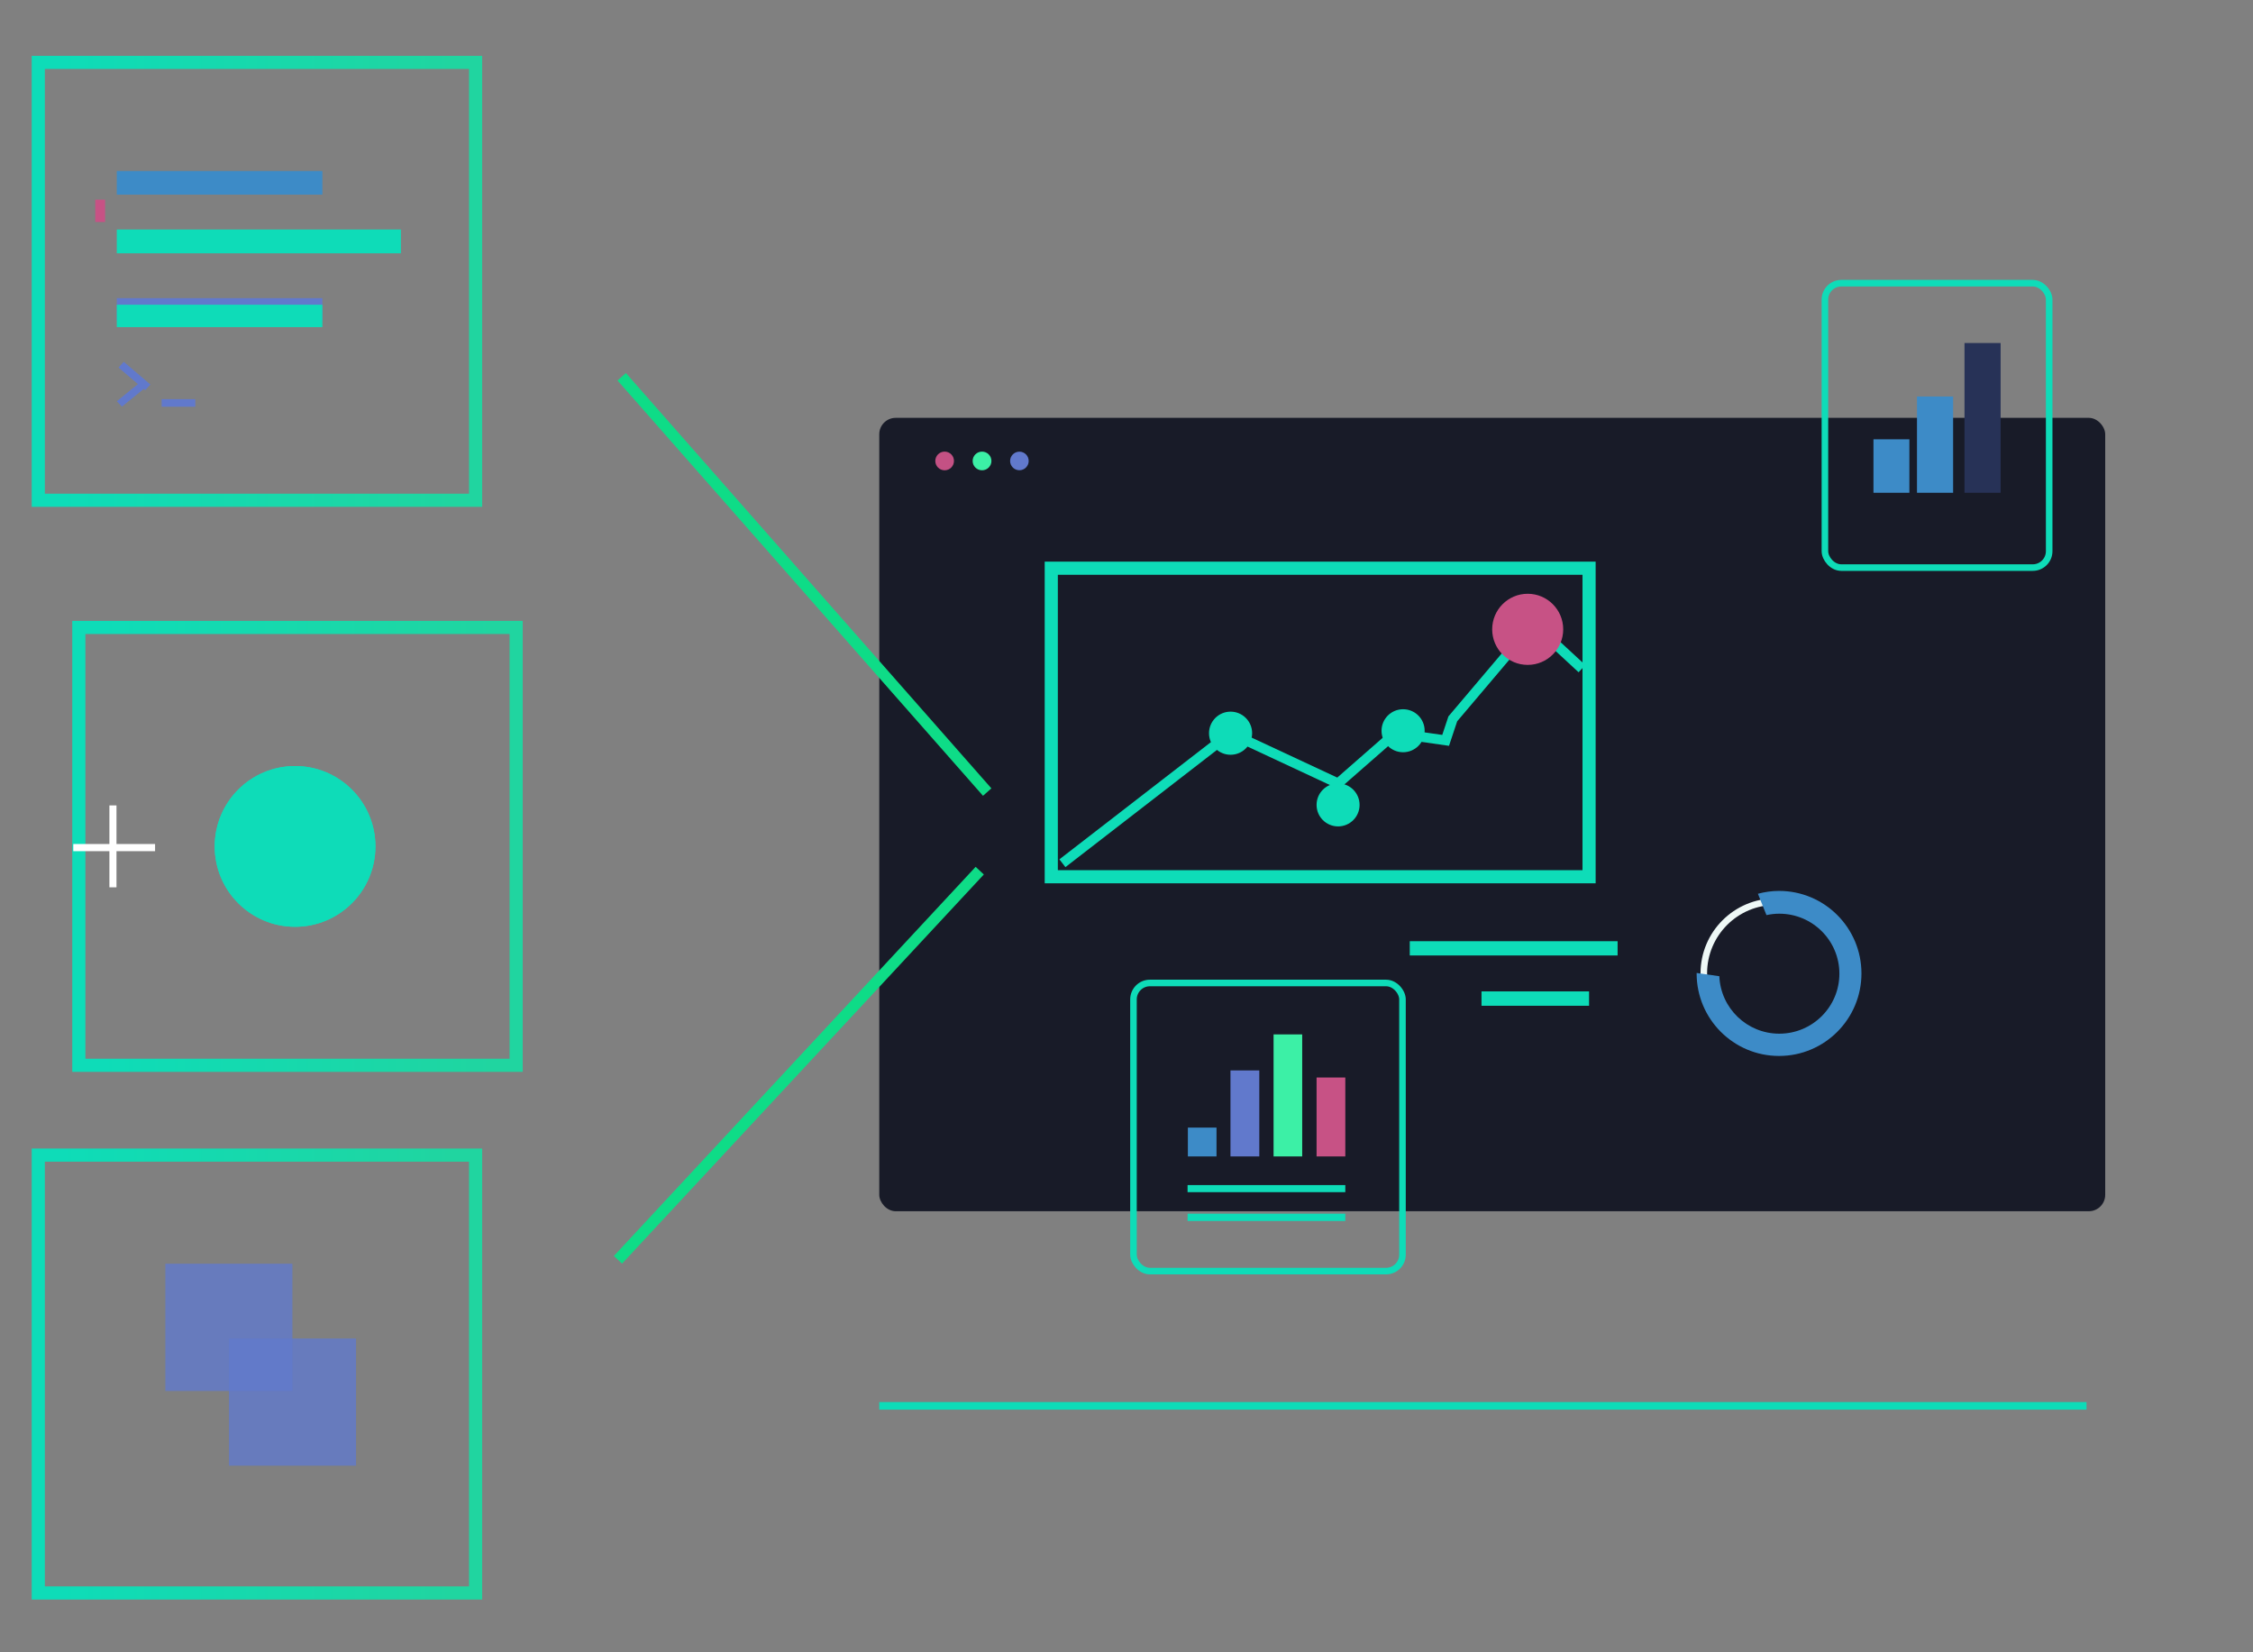 <svg xmlns="http://www.w3.org/2000/svg" xmlns:xlink="http://www.w3.org/1999/xlink" preserveAspectRatio="xMidYMid" width="686" height="503" viewBox="56 0 686 503">
    <rect x="56" y="0" width="686" height="503" fill="#808080" stroke="none"/>
    <style>
    .cls-1 {
        fill: #181b28;
    }

    .cls-2 {
        stroke:url(#aqua);
    }

    .cls-2,
    .cls-3 {
        stroke-width: 4px;
    }

    .cls-10,
    .cls-14,
    .cls-2,
    .cls-3,
    .cls-5 {
        fill: none;
    }

    .cls-14,
    .cls-3,
    .cls-5 {
        stroke: #0edcb8;
    }

    .cls-4 {
        fill: #0edcb8;
    }

    .cls-10,
    .cls-5 {
        stroke-width: 2px;
    }

    .cls-13,
    .cls-6 {
        fill: #3d8bc7;
    }

    .cls-15,
    .cls-7 {
        fill: #6179cc;
    }

    .cls-8 {
        fill: #3cf0a6;
    }

    .cls-9 {
        fill: #c75285;
    }

    .cls-10 {
        stroke: #eef8f6;
    }

    .cls-11 {
        fill: #0edc87;
    }

    .cls-11,
    .cls-13,
    .cls-14,
    .cls-15,
    .cls-16 {
        fill-rule: evenodd;
    }

    .cls-12 {
        fill: #273257;
    }

    .cls-14 {
        stroke-width: 3px;
    }

    .cls-16 {
        fill: #fff;
    }

    .cls-17 {
        fill: #c45184;
    }

    .box {
        opacity: 0.8;
        background-blend-mode: multiply;
        mix-blend-mode: multiply;
    }

    .box-1 {
        animation-name: box-1;
        animation-iteration-count: infinite;
        animation-duration: 4s;
        background: rgba(14, 220, 135, 0.8);
    }

    @keyframes box-1 {
        25%,
        30% {
            transform: translate(-32px, 0px) rotate(-2deg);
        }
        70% {
            transform: none;
        }
    }

    .box-2 {
        animation-name: box-2;
        animation-iteration-count: infinite;
        animation-duration: 4s;
        background: rgba(14, 220, 135, 0.8);
    }

    @keyframes box-2 {
        25%,
        30% {
            transform: translate(32px, 0px) rotate(2deg);
        }
        70% {
            transform: none;
        }
    }



    .am-1 {
        animation-name: am-1;
        animation-iteration-count: infinite;
        animation-duration: 1s;
    }

    @keyframes am-1 {
        0% {
            opacity: 1;
        }
        100% {
            opacity: 0;
        }
    }

    .am-2 {
        animation-name: am-2;
        animation-iteration-count: infinite;
        animation-duration: 1s;
    }

    @keyframes am-2 {

        0% {
            opacity: 1;
            r: 2;
        }
        100% {
            r: 6;
            opacity: 0;
        }
    }

    .am-3 {
        animation-name: am-3;
        animation-iteration-count: infinite;
        animation-duration: 4s;
    }

    @keyframes am-3 {
        0% {
            transform: translateY(0);
        }
        50% {
            transform: translateY(-20px);
        }
        100% {
            transform: translateY(0);
        }
    }

    .am-4 {
        animation-name: am-4;
        animation-iteration-count: infinite;
        animation-duration: 4s;
    }

    @keyframes am-4 {
        0% {
            opacity: 0;
        }
        50% {
            opacity: 1;
        }
        100% {
            opacity: 0;
        }
    }


    .am-5 {
        stroke: none;
        animation-name: am-5;
        animation-iteration-count: infinite;
        animation-duration: 4s;
    }

    @keyframes am-5 {
        0%,
        50% {
            width: 62.594px;
        }
        25% {
            width: 50px;
        }
    }

    .am-6 {
        stroke: none;
        animation-name: am-6;
        animation-iteration-count: infinite;
        animation-duration: 4s;
    }

    @keyframes am-6 {
        0% {
            transform: translateY(0);
        }
        50% {
            transform: translateY(20px);
        }
        100% {
            transform: translateY(0);
        }
    }

    .am-7 {
        animation-name: am-7;
        animation-iteration-count: infinite;
        animation-duration: 2s;
        animation-delay: 1s;
    }

    @keyframes am-7 {

        25%,
        30% {
            opacity: 1;
            r: 24.469;
        }
        70% {
            r: 30;
            opacity: 0;
        }
    }

    .am-8 {
        animation-name: am-8;
        animation-iteration-count: infinite;
        animation-duration: 3s;
    }

    @keyframes am-8 {

        25%,
        30% {
            opacity: 1;
            r: 24.469;
        }
        70% {
            r: 30;
            opacity: 0;
        }
    }

    .graph-1 {
        transform-origin: 450px 351px;
    }

    .bar-1 {
        animation-name: bar-1;
        animation-iteration-count: infinite;
        animation-duration: 4s;
    }

    @keyframes bar-1 {
        25%,
        30% {
            transform: scaleY(0.5);
        }
        70% {
            transform: scaleY(1);
        }
    }

    .bar-2 {
        animation-name: bar-2;
        animation-iteration-count: infinite;
        animation-duration: 5s;
        animation-delay: 0.5s;
    }

    @keyframes bar-2 {
        25%,
        30% {
            transform: scaleY(0.5);
        }
        70% {
            transform: scaleY(1);
        }
    }

    .bar-3 {
        animation-name: bar-3;
        animation-iteration-count: infinite;
        animation-duration: 3s;
        animation-delay: 0.5s;
    }

    @keyframes bar-3 {
        25%,
        30% {
            transform: scaleY(0.5);
        }
        70% {
            transform: scaleY(1);
        }
    }

    .bar-4 {
        animation-name: bar-4;
        animation-iteration-count: infinite;
        animation-duration: 2s;
        animation-delay: 0.5s;
    }

    @keyframes bar-4 {
        25%,
        30% {
            transform: scaleY(0.5);
        }
        70% {
            transform: scaleY(1);
        }
    }

    .graph-2 {
        transform-origin: 0px 148px;
    }

    .circle-1 {
        animation-name: circle-1;
        animation-iteration-count: infinite;
        animation-duration: 4s;
        transform-origin: 598px 296px;
    }

    @keyframes circle-1 {
        25%,
        30% {
            transform: rotate(90deg);
        }
        70% {
            transform: rotate(180deg);
        }
    }

    .line-1 {
        animation-name: line-1;
        animation-iteration-count: infinite;
        animation-duration: 10s;
    }
    @keyframes line-1{
        0%{
            width:0px;
        }
        100%{
            width:367.594;
        }
    }
    .plus{
        transform: translateX(56px);
    }
    </style>
    <defs>
        <linearGradient id="aqua">
            <stop offset="5%" stop-color="#0edcb8" />
            <stop offset="95%" stop-color="#20d5a0" />
        </linearGradient>
        <linearGradient id="dark" x1="0%" y1="0%" x2="0%" y2="100%">
            <stop offset="25%" stop-color="#0a0c15" />
            <stop offset="75%" stop-color="#0b0e18" />
        </linearGradient>
    </defs>
    <g>
        <rect x="323.719" y="127.219" width="373.281" height="241.562" rx="5" ry="5" class="cls-1" />
        <rect x="67.656" y="19" width="133.157" height="133.313" class="cls-2" />
        <rect x="376.094" y="173" width="163.75" height="93.938" class="cls-3" />
        <rect x="485.25" y="286.563" width="63.281" height="4.343" class="cls-4" />
        <rect x="507.094" y="301.844" width="32.75" height="4.375" class="cls-4" />
        <rect x="401.125" y="299.281" width="81.906" height="87.719" rx="5" ry="5" class="cls-5" />
        <rect x="417.688" y="343.313" width="8.718" height="8.781" class="cls-6 graph-1 bar-4" />
        <rect x="430.656" y="325.906" width="8.782" height="26.188" class="cls-7 graph-1 bar-3" />
        <rect x="443.781" y="314.938" width="8.719" height="37.156" class="cls-8 graph-1 bar-2" />
        <rect x="456.875" y="328.063" width="8.75" height="24.031" class="cls-9 graph-1 bar-1" />
        <rect x="417.594" y="360.813" width="48.031" height="2.156" class="cls-4" />
        <rect x="417.594" y="369.531" width="48.031" height="2.219" class="cls-4" />
        <circle cx="596.61" cy="296.344" r="21.829" class="cls-10" />
        <rect x="611.656" y="86.219" width="68.282" height="86.594" rx="5" ry="5" class="cls-5" />
        <path d="M355.307,242.290 L357.861,240.028 L246.574,113.575 L244.020,115.837 L355.307,242.290 Z" class="cls-11" />
        <path d="M355.559,266.248 L353.068,263.917 L242.916,382.396 L245.407,384.727 L355.559,266.248 Z" class="cls-11" />
        <rect x="639.688" y="120.719" width="11" height="29.312" class="cls-6 bar-1 graph-2" />
        <rect x="626.438" y="133.75" width="10.937" height="16.281" class="cls-6 bar-3 graph-2" />
        <rect x="654.156" y="104.438" width="11" height="45.593" class="cls-12 bar-2 graph-2" />
        <rect x="323.719" y="426.875" width="367.594" height="2.313" class="cls-4 line-1" />
        <path d="M597.688,321.500 C583.829,321.500 572.594,310.251 572.594,296.375 C572.594,296.328 572.601,296.282 572.601,296.235 L579.508,297.221 C579.914,306.950 587.920,314.719 597.766,314.719 C607.871,314.719 616.063,306.541 616.063,296.453 C616.063,286.365 607.871,278.188 597.766,278.188 C596.422,278.188 595.117,278.341 593.856,278.616 L591.256,272.114 C593.312,271.569 595.460,271.250 597.688,271.250 C611.546,271.250 622.781,282.499 622.781,296.375 C622.781,310.251 611.546,321.500 597.688,321.500 Z" class="cls-13 circle-1" />
        <path d="M379.485,262.824 L430.674,223.231 L463.422,238.518 L480.887,223.231 L496.170,225.415 L498.353,218.863 L522.879,189.905 L537.673,203.577 " class="cls-14" />
        <circle cx="430.688" cy="223.234" r="6.563" class="cls-4" />
        <ellipse cx="521.157" cy="191.609" rx="10.813" ry="10.828" class="cls-9 am-2" />
        <g class="am-3">
            <rect x="91.563" y="52.063" width="62.594" height="7.188" class="cls-6" />
            <rect x="91.563" y="69.875" width="86.5" height="7.25" class="cls-4" />
            <rect x="91.563" y="90.781" width="62.594" height="6.813" class="cls-7" />
        </g>
        <rect x="91.563" y="92.781" width="62.594" height="6.813" class="cls-4 am-4" />
        <rect x="85" y="60.781" width="3" height="6.813" class="cls-4 cls-9 am-6" />
        <path d="M100.212,118.818 L99.750,118.425 L93.124,123.814 L91.575,122.159 L97.999,116.935 L92.099,111.916 L93.672,110.157 L101.785,117.060 L100.212,118.818 Z" class="cls-15" />
        <rect x="105.219" y="121.531" width="10.25" height="2.313" class="cls-7 am-1" />
        <circle cx="463.422" cy="245.063" r="6.547" class="cls-4" />
        <ellipse cx="483.219" cy="222.484" rx="6.563" ry="6.547" class="cls-4" />
        <rect x="80" y="191.031" width="133.156" height="133.313" class="cls-2" />
        <rect x="67.656" y="351.688" width="133.157" height="133.312" class="cls-2" />
        <rect x="106.344" y="384.75" width="38.687" height="38.75" class="cls-7 box box-1" />
        <rect x="125.719" y="407.531" width="38.687" height="38.719" class="cls-7 box box-2" />
        <circle cx="145.844" cy="257.703" r="24.469" class="cls-4 am-7" />
        <circle cx="145.844" cy="257.703" r="24.469" class="cls-4 am-8" />
        <path d="M103.219,259.156 L91.469,259.156 L91.469,270.156 L89.312,270.156 L89.312,259.156 L78.312,259.156 L78.312,256.969 L89.312,256.969 L89.312,245.219 L91.469,245.219 L91.469,256.969 L103.219,256.969 L103.219,259.156 Z" class="cls-16 plus" />
        <circle cx="343.625" cy="140.344" r="2.844" class="cls-17" />
        <ellipse cx="355.015" cy="140.344" rx="2.859" ry="2.844" class="cls-8" />
        <circle cx="366.391" cy="140.344" r="2.828" class="cls-7" />
    </g>
</svg>